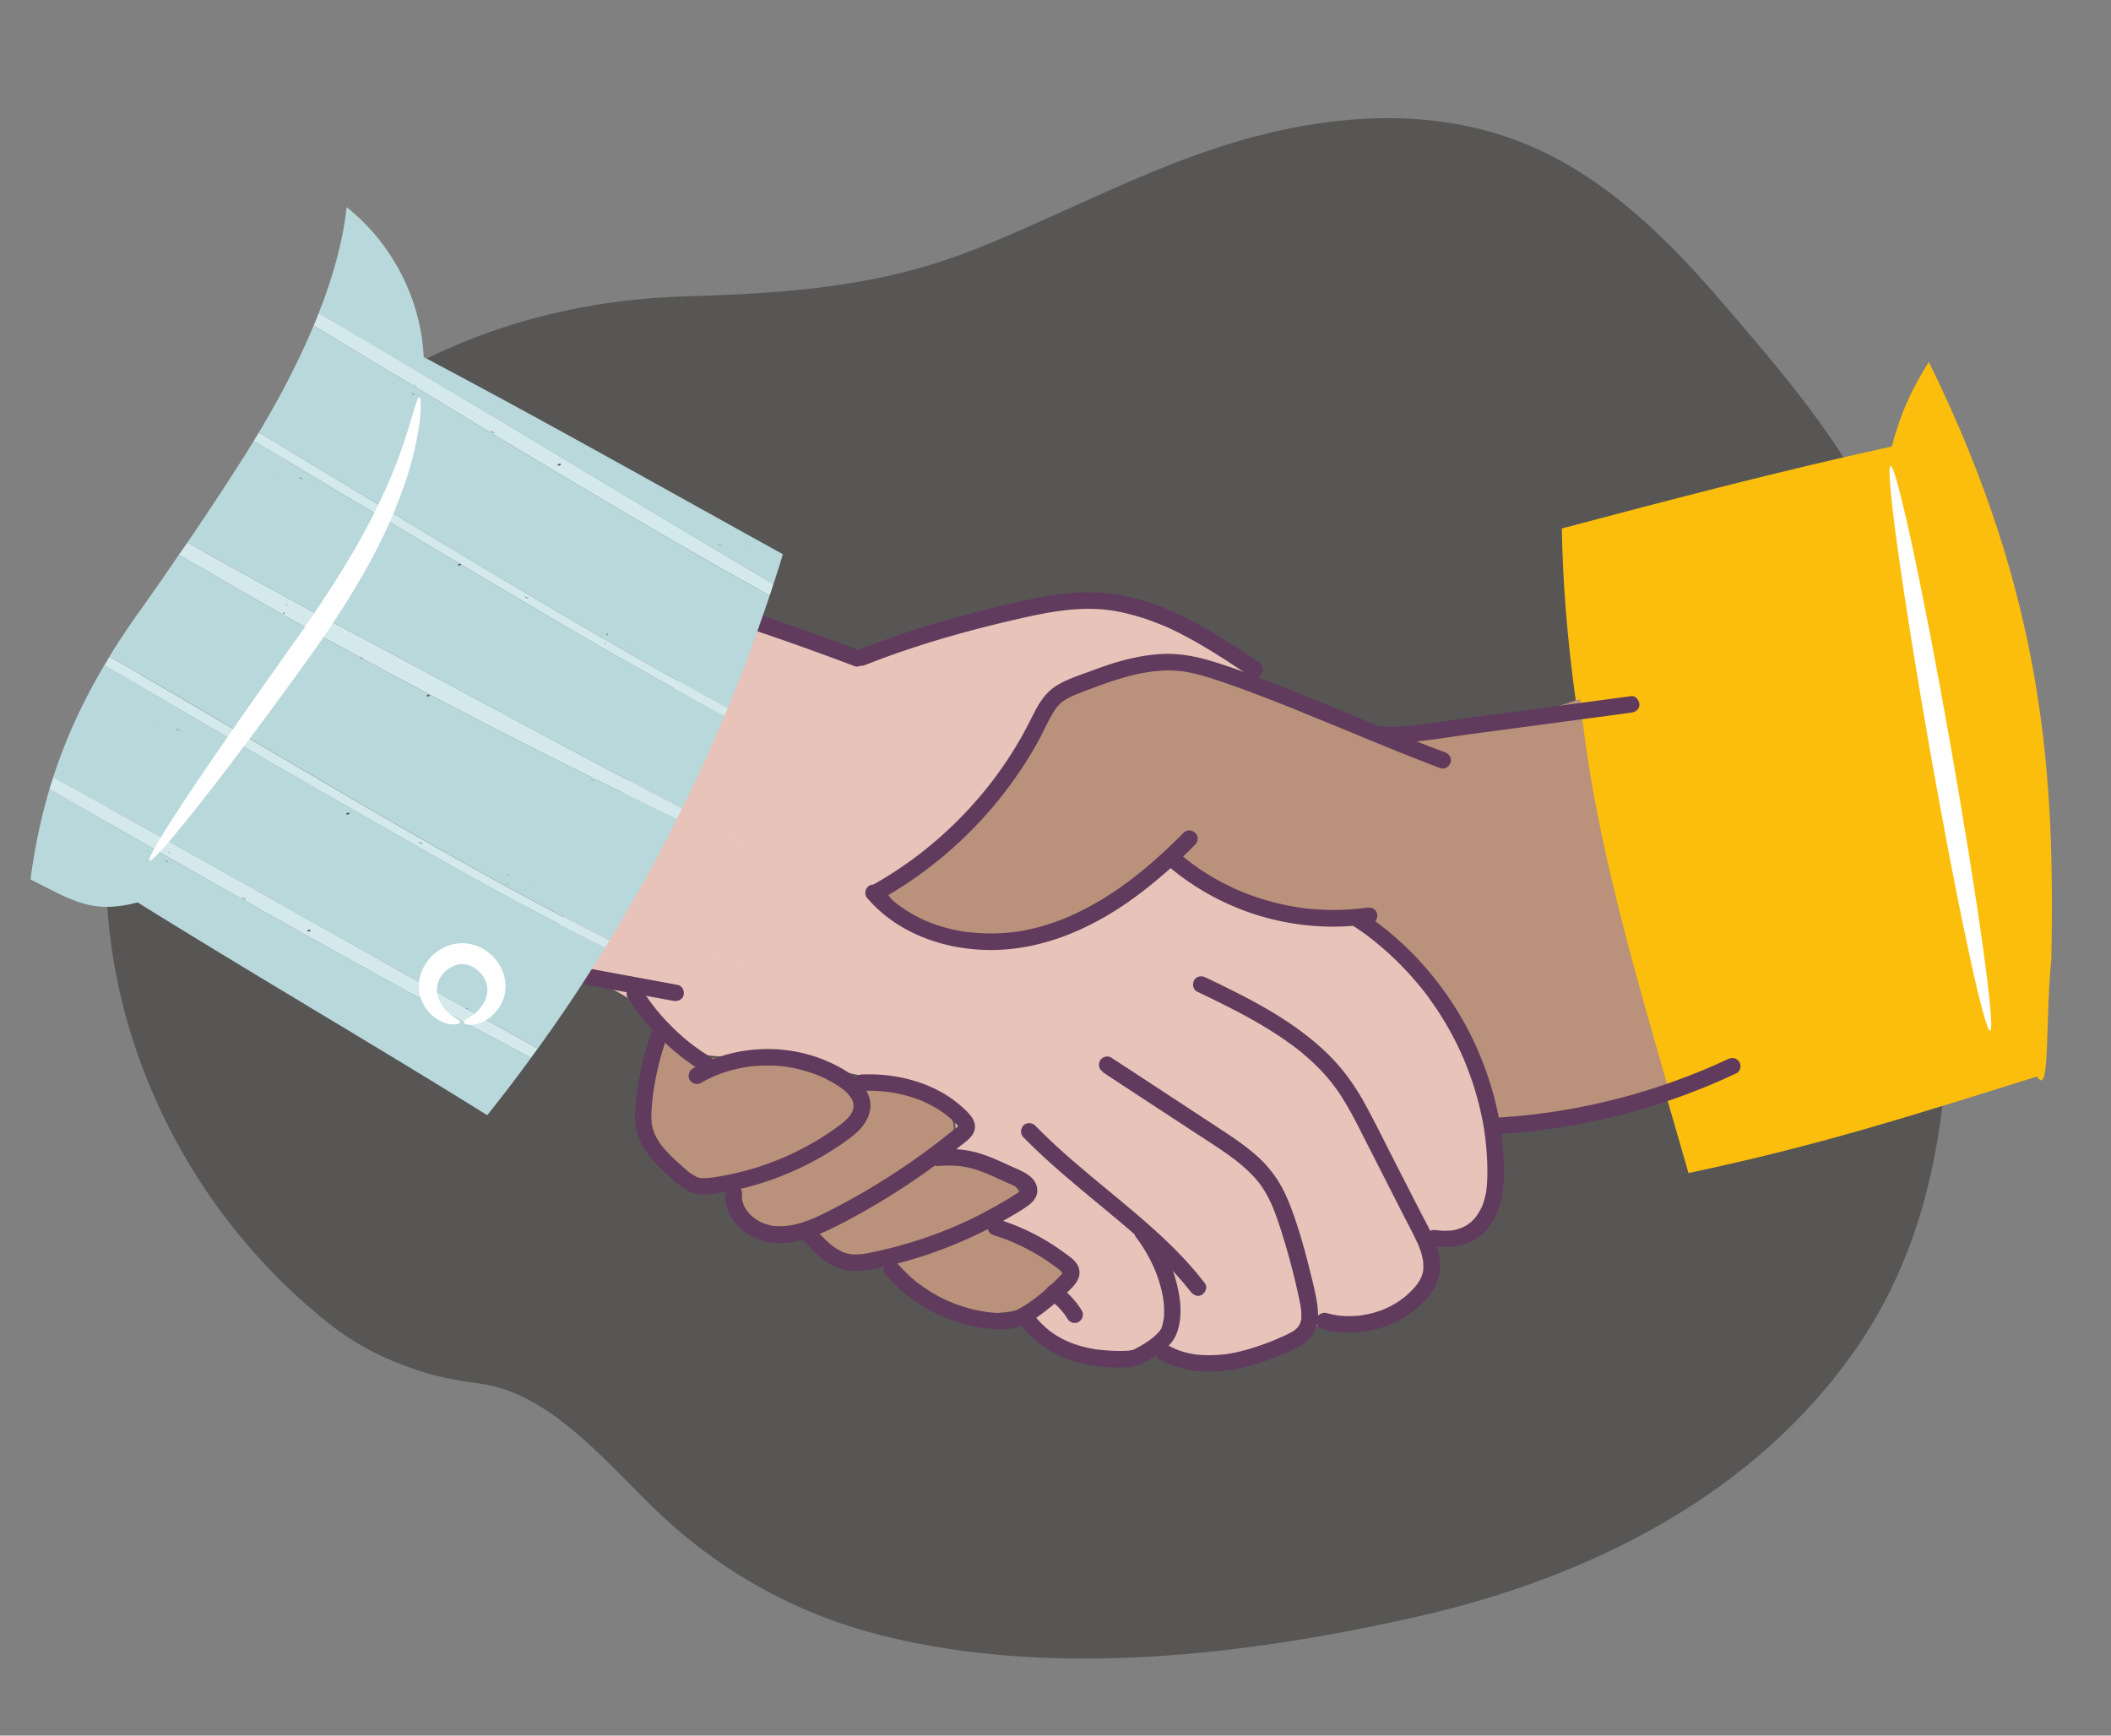 <svg xmlns="http://www.w3.org/2000/svg" viewBox="0 0 200 164.44"><rect x="0" y="0" width="200" height="164.44" fill="#808080" stroke="none"/><defs><style>.cls-4{fill:#ba917a}.cls-5{fill:#d4e9ec}.cls-6{fill:#b8d8dc}.cls-7{fill:#fff}.cls-9{fill:#603b5d}</style></defs><path d="M183.69 76.65c-.78-9.22-1.76-18.47-5.6-27-3.5-7.78-9.28-14.41-14.79-20.84-5.26-6.13-11.14-12.02-18.72-15.15-8.2-3.38-17.26-2.95-25.71-.72-9.18 2.42-17.5 7.07-26.25 10.58-9.27 3.72-18.03 4.26-27.9 4.57-15.53.48-29.96 6.49-40.51 18.09C13 58.5 7.96 74.84 10.81 91.29c2.31 13.39 9.76 25.72 20.37 34.12 2.12 1.68 4.51 3.01 7.05 3.94l.79.29c2.08.76 4.26 1.17 6.45 1.45 7 .91 12.57 8.24 17.48 12.75 5.87 5.4 12.8 9.15 20.54 11.1 16.27 4.1 34.64 1.88 50.79-1.77 16.2-3.66 32-11.5 41.63-25.48 10.31-14.96 9.24-33.8 7.79-51.04z" style="fill:#575655" id="BG_Strong"/><g id="Illustrations"><path d="M193 101.99c-12.07 3.77-20.66 6.54-33.03 9.15-5.8-19.99-11.64-40.26-12-61.07 10.34-2.74 20.82-5.49 31.27-7.77.76-3.01 1.85-5.38 3.5-8.01 11.15 22.65 11.92 39.64 11.61 56.58-.6 5.7-.08 13.25-1.35 11.12z" style="fill:#fcbe0c"/><path d="M50.9 92.26c5.46-11.66 11.05-23.27 16.76-34.81 2.68 1.4 5.38 2.06 8.22 3.09 1.77.64 3.52 1.35 5.23 2.13 4.18-2.91 9.16-4.05 14.2-4.87 3.6-.59 7.29-1 10.9-.43 4.83.76 9.36 3.32 12.49 7.06-4.63-2.21-10.34-2.19-15.14-.38-1.53.58-3.01 1.36-4.16 2.53-1.9 1.92-2.71 4.62-4.03 6.97-2.74 4.89-7.61 8.15-12.3 11.24 1.51 1.89 4.13 2.41 6.52 2.81 3.53.58 7.19 1.16 10.64.22 3.92-1.07 7.03-3.96 9.98-6.76 3.72 2.91 8.51 4.08 13.18 4.8 1.71.26 3.45.49 5.01 1.24.94.46 1.79 1.09 2.59 1.77 6.74 5.69 10.71 14.5 10.51 23.3-.04 1.65-.26 3.42-1.33 4.68s-3.25 1.71-4.37.49c.34 4.91-4.77 9.41-9.62 8.46-.56-.11-1.14-.28-1.69-.11-.44.13-.79.46-1.13.77-3.51 3.04-8.9 3.72-13.06 1.63-4.25 2.32-10.18.8-12.78-3.27 1.05-.58 2.13-1.2 2.86-2.15.72-.96 1-2.36.32-3.35-.4-.58-1.04-.93-1.66-1.26-1.5-.8-3.01-1.59-4.51-2.39 1.31-.66 2.85-1.76 2.51-3.18-.26-1.1-1.51-1.61-2.6-1.95-1.75-.55-3.5-1.09-5.24-1.64 1.42-.41 1.71-2.48.85-3.68-.86-1.2-2.37-1.72-3.79-2.12a81.002 81.002 0 0 0-17.42-2.97c-1.21-.07-2.46-.12-3.55-.64-1.32-.62-2.24-1.84-3.27-2.87-2.97-2.98-6.89-4.56-11.1-4.33z" style="fill:#e7c3b9"/><path class="cls-4" d="M65.61 100.65c2.67-.64 5.44-.88 8.19-.72 2.63.16 5.52.87 6.97 3.06 2.34-.35 4.78-.02 6.94.94 1.05.46 2.09 1.14 2.51 2.21.42 1.06-.11 2.53-1.24 2.72 3.06-.1 6.12 1.58 7.66 4.21-.92.73-1.84 1.46-2.76 2.2 2.71.97 5.08 2.83 6.67 5.23.19.28.37.59.38.93.01.64-.59 1.11-1.15 1.43-5.07 2.85-12.05 1.71-15.95-2.59-.18-.2-.37-.42-.62-.53-.78-.35-1.6.45-2.45.49-1.55.08-2.11-2.11-3.49-2.82-.81-.42-1.78-.26-2.69-.3-2.55-.13-4.88-2.15-5.36-4.65-3.36.57-6.77-1.82-8.01-4.98-.91-2.34-.78-4.96-.02-7.32.34-1.05.58-2.32 1.85-2.07.68.13 2 2.72 2.58 2.58zM149.71 66.22c1.24 12.5 4.92 24.93 8.38 37.01-5.09 1.29-11.16 2.41-16.39 2.88a35.46 35.46 0 0 0-10.74-17.76c-.35-.31-.72-.63-1.15-.82-.62-.28-6.09-1.16-6.77-1.2-5.98-.43-6.68-2.54-11.92-5.44-2.41 3.37-8.61 6.59-12.6 7.75-2.95.86-4.07-.11-7.14-.28-3.07-.18-6.26-1.61-7.69-4.33 5.3-1.87 9.04-6.29 11.99-11.07 2-3.24 3.75-6.9 7.02-8.87 3.99-2.41 9.16-1.59 13.5.13 4.34 1.72 8.39 4.26 12.96 5.21 6.75 1.41 14.02-1.03 20.56-3.21z"/><path class="cls-9" d="M81.86 63.05c4.96-1.97 10.11-3.41 15.32-4.57 2.59-.57 5.09-1 7.77-.69a15.33 15.33 0 0 1 1.66.3c.56.13 1.12.29 1.67.46.58.19 1.14.4 1.7.63.24.1-.13-.06.11.04l.15.06c.15.06.29.13.44.19.27.12.53.25.79.38 2.45 1.21 4.74 2.73 7.01 4.25.34.23.88.08 1.07-.28.21-.39.08-.83-.28-1.07-4.03-2.7-8.29-5.52-13.16-6.37-1.31-.23-2.64-.32-3.98-.24-1.42.08-2.82.3-4.21.58-2.64.53-5.25 1.2-7.84 1.92-2.92.82-5.8 1.77-8.62 2.89-.38.15-.69.53-.55.96.12.37.56.71.96.55z"/><path class="cls-9" d="M83.28 85.31c3.62-2 6.91-4.6 9.71-7.64 1.41-1.53 2.69-3.17 3.84-4.91.57-.86 1.1-1.74 1.59-2.64.5-.92.91-1.91 1.48-2.79.25-.39.57-.73.95-.98.45-.29.89-.47 1.35-.65 1.13-.44 2.27-.88 3.43-1.25 2.22-.71 4.57-1.19 6.87-.77 1.18.22 2.31.6 3.45.98.84.29 1.68.59 2.51.9 1.88.71 3.75 1.45 5.61 2.21 3.73 1.52 7.43 3.1 11.19 4.55.4.16.81.31 1.21.46s.86-.16.96-.55c.12-.44-.15-.82-.55-.96-3.74-1.39-7.41-2.96-11.1-4.47-1.9-.78-3.8-1.55-5.72-2.29s-3.75-1.44-5.68-1.99c-1.2-.34-2.43-.56-3.68-.57-1.26 0-2.52.19-3.74.48s-2.35.68-3.5 1.11c-1.09.4-2.26.77-3.26 1.36-1.02.6-1.67 1.54-2.19 2.57-.47.93-.94 1.85-1.46 2.75a36.576 36.576 0 0 1-3.49 4.98c-2.66 3.18-5.74 5.85-9.24 7.98-.44.27-.88.52-1.33.77-.37.2-.49.71-.28 1.07s.7.49 1.07.28z"/><path class="cls-9" d="M82.22 85.15c2.88 3.34 7.37 4.87 11.7 4.86 4.73-.01 9.21-1.91 13.04-4.6 2.26-1.59 4.34-3.43 6.28-5.39.29-.29.31-.82 0-1.11s-.8-.31-1.11 0c-.83.84-1.68 1.65-2.57 2.44-.44.39-.89.78-1.35 1.15-.22.18-.44.36-.66.53-.06.05-.12.1-.18.14.12-.09-.08.06-.09.07l-.37.28c-.94.7-1.92 1.36-2.94 1.95-.51.29-1.02.57-1.54.83-.25.12-.5.25-.76.36-.14.06-.28.13-.42.19-.05.02-.09.04-.14.06.13-.06-.14.06-.16.07-1.06.43-2.15.79-3.27 1.04-.51.12-1.02.21-1.53.28.19-.03-.04 0-.06 0-.05 0-.09.01-.14.02-.14.02-.27.03-.41.04-.27.03-.54.04-.82.06-1.04.05-2.09 0-3.12-.12.17.02.02 0-.03 0-.06 0-.11-.02-.17-.02-.13-.02-.27-.04-.4-.07a15.723 15.723 0 0 1-2.28-.58c-.26-.09-.52-.18-.78-.29l-.15-.06c-.08-.03-.08-.03 0 0-.04-.02-.08-.04-.12-.05-.12-.05-.24-.11-.36-.17-.52-.25-1.02-.52-1.5-.84-.24-.16-.48-.32-.71-.49-.02-.01-.19-.15-.05-.04-.05-.04-.1-.08-.16-.12l-.36-.3c-.44-.38-.84-.79-1.22-1.23-.27-.31-.84-.3-1.11 0-.3.33-.29.78 0 1.11z"/><path class="cls-9" d="M110.88 82.23a24.153 24.153 0 0 0 14.55 5.55c1.5.06 2.99-.04 4.48-.27.41-.06.67-.59.55-.96-.14-.44-.53-.61-.96-.55l-.22.03c-.25.04.16-.02-.09.01-.15.02-.3.04-.45.05-.32.03-.65.06-.97.08-.62.04-1.25.05-1.88.04s-1.25-.05-1.87-.11c-.15-.01-.3-.03-.45-.05-.07 0-.15-.02-.22-.03-.25-.03.16.02-.09-.01-.32-.05-.64-.1-.96-.16-1.23-.23-2.44-.55-3.62-.97-.28-.1-.56-.21-.84-.32-.07-.03-.14-.06-.21-.08 0 0-.24-.1-.09-.04l-.48-.21c-.57-.26-1.13-.54-1.68-.84a22.03 22.03 0 0 1-2.64-1.71c-.06-.05-.12-.09-.18-.14.11.09-.12-.09-.14-.11-.14-.11-.27-.22-.41-.33-.31-.26-.8-.33-1.11 0-.27.29-.34.83 0 1.11z"/><path class="cls-9" d="M128.03 87.61c.53.34 1.06.7 1.57 1.08l.39.3c-.1-.08.03.02.06.05.07.06.15.12.22.18a28.885 28.885 0 0 1 3.46 3.3c.42.47.83.96 1.22 1.46.02.02.09.12 0 0 .02.03.04.06.06.08.04.06.09.11.13.17.11.14.21.28.31.43a28.917 28.917 0 0 1 2.49 4.09 34 34 0 0 1 .8 1.73c-.06-.13.03.07.04.11.03.07.05.13.08.2.06.15.12.31.18.46.11.3.22.59.33.89.42 1.21.76 2.44 1.02 3.69.07.32.13.64.18.97.03.15.05.3.07.45l.03.21c0 .05.04.3.02.14.08.63.14 1.26.18 1.89.04.68.06 1.37.04 2.05-.01.37-.03.73-.08 1.1 0 0-.02.13 0 .06s0 .06 0 .06c-.02.09-.03.19-.05.28-.04.18-.08.37-.13.55-.15.56-.29.89-.61 1.39-.05.08-.1.15-.15.23-.02.03-.11.14-.03.04s-.04.05-.06.08c-.13.16-.28.31-.43.45-.04.03-.07.06-.11.09 0 0-.07.05-.07.06 0 0 .13-.1.06-.05l-.29.2c-.1.07-.19.11-.29.16-.06.03-.11.05-.17.08-.16.08.09-.03-.04.02-.26.09-.51.17-.78.22l-.18.03c.16-.03-.01 0-.08 0-.16.01-.32.02-.48.02s-.32 0-.47-.02c-.08 0-.15-.01-.23-.02-.05 0-.1-.01-.16-.02.04 0 .13.02-.03 0-.4-.06-.86.1-.96.55-.09.37.11.9.55.96 1.34.2 2.72.14 3.94-.53.84-.47 1.52-1.2 1.98-2.04.75-1.36.93-2.94.93-4.47 0-1.39-.13-2.77-.33-4.14-.4-2.67-1.2-5.26-2.3-7.72s-2.56-4.78-4.29-6.88a28.79 28.79 0 0 0-5.94-5.46c-.27-.19-.55-.37-.82-.55-.35-.22-.88-.08-1.07.28a.79.79 0 0 0 .28 1.07z"/><path class="cls-9" d="M113.39 93.94c2.65 1.27 5.31 2.57 7.76 4.2.31.2.61.41.91.63l.42.3c.07.05.14.1.21.16.02.01.12.09.02.01l.12.09c.57.45 1.13.93 1.66 1.43a18.098 18.098 0 0 1 1.79 1.97c.06.07 0 0-.01-.01l.09.12.18.24c.25.34.48.69.7 1.05.92 1.47 1.67 3.05 2.46 4.59l2.49 4.89c.41.81.82 1.62 1.24 2.42.2.4.41.79.6 1.19.09.18.17.36.26.54.1.21.11.25.2.48.15.39.26.79.33 1.2.02.09 0 .01 0 0 0 .05.01.11.02.16 0 .09.01.19.01.28v.28c0 .05 0 .11-.01.16.01-.09 0 0 0 .04-.04.19-.09.38-.15.56-.01.04-.03.07-.04.1.05-.12 0 0-.01.02-.05.09-.09.18-.14.27-.09.15-.19.3-.29.44-.09.13-.04.05-.02.02-.02.03-.05.06-.07.09-.07.09-.15.17-.23.26-.24.26-.5.5-.77.73-.03.03-.2.16-.09.08-.07.06-.15.11-.23.17-.14.1-.29.2-.44.3-.29.18-.59.35-.9.49-.09.04-.17.08-.26.12 0 0-.12.05-.04.02a4.243 4.243 0 0 1-.57.21c-.34.11-.68.21-1.03.28l-.49.09c-.05 0-.09.01-.14.02.01 0 .13-.01.03 0l-.28.03c-.35.03-.71.04-1.06.04-.17 0-.33-.01-.5-.03-.08 0-.16-.01-.25-.02-.05 0-.09-.01-.14-.02.08 0 .07.01 0 0-.35-.05-.7-.13-1.04-.22-.39-.11-.87.13-.96.55-.09.41.12.85.55.96 3 .83 6.31.13 8.75-1.79 1.31-1.03 2.4-2.46 2.4-4.19 0-1.85-1.05-3.54-1.87-5.14-.86-1.68-1.72-3.37-2.58-5.05-.84-1.65-1.66-3.31-2.54-4.94-.8-1.48-1.72-2.87-2.85-4.12-1.03-1.15-2.21-2.15-3.45-3.07-2.46-1.81-5.2-3.21-7.94-4.54-.33-.16-.67-.32-1-.48-.37-.18-.86-.11-1.07.28-.18.35-.11.88.28 1.07z"/><path class="cls-9" d="M104.51 101.61c2.88 1.89 5.77 3.78 8.65 5.67 1.3.85 2.63 1.68 3.87 2.62.03.02.06.05.09.07.1.08-.08-.06.02.02.06.05.12.1.18.14.15.12.3.24.44.37.27.23.53.48.78.73s.49.52.71.8c.1.12.04.05.02.02.02.03.05.06.07.09l.16.22c.11.16.21.32.31.48.2.34.39.69.56 1.05.18.38.25.56.4.95.28.74.53 1.5.76 2.25.5 1.61.94 3.25 1.32 4.9l.27 1.23.09.47c.01.09.03.17.04.26 0-.01-.01-.12 0-.02 0 .06.01.12.02.19.02.17.02.34.02.52v.22c0 .05 0 .1-.01.14 0-.08.01-.07 0 0-.02.08-.03.16-.06.24-.01.04-.09.25-.03.11-.03.07-.06.13-.1.19-.02.03-.17.24-.08.14-.1.13-.23.25-.36.35.1-.08-.04.03-.07.05-.08.05-.16.1-.25.15-.3.17-.61.31-.93.45-.16.07-.33.14-.49.22 0 0-.12.05-.05.02.08-.03-.07.03-.08.03-.1.04-.19.08-.29.12-.34.13-.68.26-1.02.38-.69.24-1.38.45-2.09.62-.35.08-.7.15-1.06.21-.09.01-.18.03-.26.04 0 0-.13.02-.05 0 .09-.01-.06 0-.08 0-.18.02-.35.04-.53.05-.71.05-1.41.04-2.12-.04.13.01-.04 0-.08-.01-.08-.01-.17-.03-.25-.04-.18-.03-.36-.07-.54-.12-.33-.08-.66-.19-.98-.32 0 0-.12-.05-.04-.02.08.03-.06-.03-.08-.03-.08-.04-.16-.07-.24-.11a6.74 6.74 0 0 1-.46-.25c-.36-.2-.87-.09-1.07.28s-.1.85.28 1.07c2.74 1.57 6.02 1.38 8.96.52.72-.21 1.43-.46 2.13-.74s1.47-.58 2.15-.96c.75-.42 1.34-1.01 1.63-1.83.27-.76.2-1.59.08-2.37-.13-.83-.33-1.65-.53-2.46s-.42-1.68-.65-2.52c-.47-1.67-.97-3.34-1.66-4.93-.63-1.47-1.54-2.77-2.73-3.86-1.15-1.05-2.45-1.91-3.75-2.76-3.01-1.98-6.02-3.95-9.04-5.93l-1.12-.73c-.34-.23-.88-.08-1.07.28-.21.39-.09.83.28 1.07z"/><path class="cls-9" d="M96.95 107.74c2.02 2.07 4.23 3.92 6.45 5.77 2.19 1.82 4.4 3.61 6.44 5.6.55.54 1.09 1.09 1.6 1.66.24.27.48.54.72.82.12.15.25.3.37.45.05.07.1.13.16.2.01.02.1.13.05.06s.07.09.07.09c.25.32.69.53 1.07.28.32-.21.55-.72.28-1.07-1.7-2.23-3.72-4.17-5.83-6-2.19-1.9-4.47-3.71-6.67-5.61a56.89 56.89 0 0 1-3.59-3.35c-.29-.29-.82-.31-1.11 0s-.31.79 0 1.11z"/><path class="cls-9" d="M96.42 125.13a9.844 9.844 0 0 0 4.36 3.5c1.68.7 3.54.94 5.35.95.59 0 1.21-.03 1.77-.25.36-.14.71-.32 1.04-.52.72-.42 1.47-.93 2.01-1.57s.77-1.49.86-2.35c.09-.88 0-1.77-.18-2.63-.41-2.1-1.37-4.15-2.66-5.84-.25-.32-.69-.53-1.07-.28-.32.21-.55.72-.28 1.07.55.72 1.02 1.48 1.42 2.29.1.19.19.39.28.59.02.04.04.09.06.13-.06-.13 0-.01 0 .01.05.12.1.24.15.37.16.41.29.82.41 1.24s.21.84.27 1.26c0 .04.01.09.02.13-.03-.17 0-.05 0-.01l.03.32c.02.2.03.4.03.6 0 .18 0 .36-.01.55 0 .09-.02.18-.02.26-.01.15 0-.01 0-.04 0 .06-.02.11-.03.17-.03.16-.07.33-.11.49-.02.09-.05.17-.08.26-.01.03-.02.07-.04.1-.06.17.09-.15 0-.03-.04.05-.07.12-.1.17-.08.13.02-.03.02-.02 0 0-.07.09-.07.08-.12.14-.26.27-.39.4-.06.05-.12.11-.18.16-.03.03-.28.22-.13.11-.16.12-.32.24-.49.35-.3.2-.61.39-.93.55-.07.03-.13.07-.2.1-.03.02-.07.03-.1.05-.1.05.07-.03.07-.03-.01.04-.32.11-.36.11-.07.02-.14.03-.2.04-.15.03.05 0-.12.01-.9.05-1.79 0-2.68-.1-.22-.02.11.02-.03 0-.06 0-.11-.02-.17-.02-.09-.01-.18-.03-.27-.04-.22-.04-.44-.08-.66-.13a10.657 10.657 0 0 1-1.8-.57c.15.06.02 0-.02-.01-.06-.03-.12-.05-.18-.08-.1-.05-.19-.09-.29-.14-.4-.21-.79-.44-1.15-.7-.04-.03-.09-.06-.13-.1-.13-.1.09.08-.05-.04-.08-.07-.17-.14-.25-.21-.17-.15-.34-.31-.5-.47s-.32-.34-.47-.52c-.03-.04-.06-.07-.09-.11s-.13-.17-.05-.06l-.25-.34c-.23-.34-.7-.52-1.07-.28-.33.22-.53.71-.28 1.07z"/><path class="cls-9" d="M83.88 120.77c2.5 2.91 6.13 4.75 9.93 5.14 1.11.11 2.21.06 3.23-.41s1.87-1.16 2.7-1.84c.41-.33.81-.68 1.19-1.04s.8-.74 1.08-1.18c.37-.58.35-1.27-.07-1.81-.32-.41-.81-.72-1.22-1.02-1.86-1.37-3.96-2.4-6.17-3.09-.39-.12-.87.14-.96.55-.1.43.13.83.55.96.45.14.89.29 1.32.46.11.04.22.09.33.13l.15.06c-.03-.01-.11-.05.03.02.22.1.44.19.66.3.84.4 1.66.86 2.44 1.37.39.26.77.53 1.14.81.11.08-.07-.06.03.02.04.03.08.07.13.1.09.07.17.14.25.21l.1.1c-.02-.02-.07-.12 0 0 .08.14 0 .02 0 0 0-.05.03-.21-.01-.07-.01.05-.06.1 0 .01-.03.04-.05.09-.08.13-.09.13-.04.05-.02.02-.03.04-.07.08-.1.11-.17.18-.34.35-.52.53-.36.35-.73.68-1.11 1.01-.69.58-1.42 1.15-2.27 1.62-.1.05-.19.1-.29.15-.01 0-.14.06-.04.02l-.15.06c-.23.08-.48.14-.72.18.11-.02-.02 0-.04 0-.06 0-.11 0-.17.01-.12 0-.25.01-.37.01a9.401 9.401 0 0 1-1.38-.1c.03 0 .15.02 0 0a.59.59 0 0 1-.14-.02l-.36-.06c-.42-.08-.84-.17-1.25-.29s-.82-.25-1.22-.4c-.09-.03-.18-.07-.27-.11-.05-.02-.09-.04-.14-.06.12.05 0 0-.02 0l-.6-.27c-.87-.42-1.69-.93-2.46-1.51-.1-.08.08.07-.02-.01-.05-.04-.1-.08-.14-.11-.09-.08-.19-.15-.28-.23-.19-.16-.37-.32-.54-.49-.35-.34-.69-.69-1.01-1.06-.27-.31-.84-.3-1.11 0-.3.33-.29.78 0 1.11z"/><path class="cls-9" d="M88.82 110.48c.54-.05 1.09-.06 1.63-.03.12 0 .23.01.35.03.05 0 .09 0 .14.01.03 0 .25.03.06 0a8.974 8.974 0 0 1 1.92.49c.2.07.41.15.61.23.04.02.08.03.12.05.21.09-.15-.06.06.03.12.05.23.1.35.15.47.21.94.43 1.41.64.24.11.48.2.71.32.1.05.19.11.29.17 0 0 .17.13.08.06-.07-.06.1.1.11.11.04.03.07.11 0-.02.02.04.09.2.03.02 0 .02.04.1.03.11v-.09c-.02.07-.01.08 0 .01 0-.13-.07.13.02-.04 0 0-.12.16-.05.08.08-.09-.08.07-.08.07-.12.12.07-.04-.06.05-.47.31-.94.61-1.43.89a40.1 40.1 0 0 1-2.96 1.6c-.5.25-1.01.48-1.53.71-.13.06-.25.11-.38.16-.02.01-.18.08-.08.03-.06.03-.13.05-.19.08-.27.11-.53.22-.8.32-2.09.81-4.25 1.45-6.45 1.91-.34.07-.68.14-1.02.19.1-.01-.04 0-.05 0l-.35.03h-.43c-.22 0-.2 0-.38-.04-.14-.03-.28-.06-.42-.11-.05-.01-.09-.03-.13-.04-.04-.02-.09-.03-.13-.05.08.03.08.03 0 0-.12-.06-.23-.11-.35-.18s-.23-.13-.33-.2l-.18-.12c-.02-.02-.19-.14-.07-.05-.22-.17-.43-.36-.63-.55-.42-.4-.8-.83-1.18-1.26-.27-.31-.83-.3-1.11 0-.3.33-.29.78 0 1.11.73.84 1.49 1.67 2.44 2.27.48.31 1.02.56 1.58.68.7.16 1.4.13 2.1.03 1.21-.17 2.41-.48 3.58-.8s2.34-.7 3.48-1.13c2.29-.86 4.52-1.91 6.63-3.16.51-.3 1.02-.6 1.51-.94.55-.38 1.04-.9.98-1.62-.1-1.31-1.57-1.77-2.57-2.23s-2.09-.97-3.2-1.27c-1.2-.32-2.44-.39-3.67-.28-.41.03-.8.34-.78.78.02.39.35.82.78.78zM61.64 98.01a28.28 28.28 0 0 0-1.35 5.96c-.12 1.03-.22 2.07 0 3.1.18.84.6 1.62 1.11 2.3s1.13 1.32 1.78 1.9 1.37 1.29 2.22 1.65c1.01.43 2.08.23 3.13.05.89-.15 1.77-.35 2.64-.59 1.8-.49 3.56-1.18 5.23-2.01.82-.41 1.62-.86 2.39-1.35s1.57-1.02 2.27-1.63c.71-.62 1.27-1.4 1.39-2.35s-.34-1.82-.96-2.49-1.35-1.11-2.11-1.52-1.6-.75-2.44-1.01c-3.34-1.03-7.03-.78-10.21.66-.38.17-.74.36-1.1.57s-.51.72-.28 1.07.69.5 1.07.28c.34-.2.68-.38 1.04-.54l.27-.12c.14-.06.04-.02.01 0 .05-.02.09-.04.14-.06.19-.08.39-.15.58-.22.75-.26 1.52-.45 2.3-.57.05 0 .1-.01.14-.02.03 0 .15-.02 0 0l.25-.03c.21-.02.41-.04.62-.05.39-.03.78-.03 1.17-.03s.8.03 1.2.07c.08 0 .17.02.25.03.16.02.04 0 0 0 .05 0 .1.01.14.02.2.03.41.07.61.11.78.15 1.54.37 2.28.66.09.04.18.07.27.11-.12-.05.08.04.11.05.19.08.38.17.56.27a11.048 11.048 0 0 1 1.48.9c-.12-.09.1.08.12.1.08.07.16.14.24.22.06.06.12.12.17.18.02.03.19.24.1.11.12.16.21.32.3.49.05.1-.03-.11 0 0 .01.04.03.08.04.13.02.07.03.15.05.23-.04-.14 0-.06 0 0v.28c0 .21.04-.13-.01.07-.02.08-.04.16-.06.23 0 .02-.06.15-.02.07l-.03.06c-.04.08-.09.16-.14.24l-.06.09c-.13.18.1-.1-.05.07-.25.29-.54.55-.84.79.11-.09-.1.08-.13.09-.09.06-.17.13-.26.19l-.52.37c-.71.49-1.45.94-2.2 1.35s-1.53.8-2.32 1.14l-.15.06c-.01 0-.14.06-.03.01-.09.04-.17.07-.26.11-.21.08-.42.17-.63.25-.4.15-.8.29-1.2.42-.82.27-1.65.49-2.5.68-.43.1-.86.18-1.29.25-.2.03-.39.07-.59.1-.05 0-.11.02-.16.02-.13.02.09-.01-.05 0-.13.02-.26.03-.4.04-.12 0-.23.01-.35 0h-.17c-.01 0-.15-.02-.05 0a2.68 2.68 0 0 1-.27-.07c-.05-.02-.09-.03-.14-.05-.08-.03.07.04-.05-.03-.18-.1-.35-.2-.52-.31l-.12-.09c.03.02.1.08-.02-.02-.08-.06-.16-.13-.24-.2-.6-.52-1.2-1.05-1.75-1.63-.13-.14-.26-.29-.39-.43-.05-.06-.11-.13-.16-.2-.1-.12-.03-.04-.01-.01-.04-.06-.09-.11-.13-.17-.22-.31-.41-.63-.57-.98-.01-.02-.06-.14 0 0a.694.694 0 0 1-.05-.13l-.09-.27c-.06-.18-.1-.37-.13-.55-.03-.16-.01-.09 0-.05 0-.06-.01-.12-.02-.18 0-.12-.01-.23-.02-.35 0-.24 0-.47.02-.71.06-.98.16-1.76.33-2.69s.38-1.85.65-2.75c.13-.45.27-.89.43-1.33.13-.39-.15-.87-.55-.96-.44-.1-.82.13-.96.55z"/><path class="cls-9" d="M68.73 113.12c-.1 1.25.51 2.46 1.43 3.27 1 .88 2.26 1.37 3.59 1.4 1.54.03 3.01-.47 4.39-1.09 1.3-.59 2.57-1.28 3.81-1.98a66.614 66.614 0 0 0 9.01-6.13c.59-.47 1.39-.97 1.41-1.81.02-.76-.62-1.34-1.13-1.82-.47-.43-.99-.83-1.53-1.17-2.11-1.33-4.66-1.96-7.14-2-.3 0-.6 0-.9.01-.41.02-.8.35-.78.78.02.41.34.8.78.78.56-.03 1.12-.02 1.68.02.28.02.56.05.84.08-.18-.02.05 0 .07.01l.21.03c.14.02.28.05.42.08.56.11 1.11.25 1.65.43.27.09.53.19.8.29.22.09-.14-.06.07.03.04.02.09.04.13.06a10.84 10.84 0 0 1 1.87 1.07c.06.04.11.08.17.12.18.13-.12-.1.06.05l.32.26c.21.18.41.37.6.57.05.05.09.1.14.15 0 0 .15.2.07.07l.04.06c.04.08.05.09.01 0v-.07.03-.04c.04-.08.03-.08-.01 0l.04-.05-.1.1c-.13.13-.28.24-.42.35-.24.2-.48.39-.72.58-.13.1-.26.21-.4.31-.17.14-.24.18-.37.29a66.793 66.793 0 0 1-6.68 4.51c-1.13.67-2.29 1.3-3.46 1.9s-2.3 1.15-3.66 1.42c-.08.02-.16.03-.25.04-.05 0-.11.02-.16.03h-.04c-.19.02-.39.03-.58.04-.17 0-.33 0-.5-.01-.08 0-.17-.01-.25-.02a.585.585 0 0 1-.12-.02c-.3-.06-.58-.15-.86-.25-.12-.05.16.08-.03-.01l-.24-.12c-.14-.07-.27-.15-.4-.24-.06-.04-.11-.08-.16-.11-.07-.05-.07-.05 0 0a.7.7 0 0 0-.1-.08c-.1-.08-.2-.17-.29-.27-.05-.05-.09-.09-.13-.14-.02-.03-.2-.24-.08-.09a4.79 4.79 0 0 1-.25-.37c-.06-.11-.12-.22-.17-.34.08.18 0-.02-.01-.05-.03-.08-.05-.16-.07-.24-.02-.06-.03-.12-.04-.18-.01-.09-.01-.08 0 .02 0-.04 0-.08-.01-.13-.01-.15 0-.3 0-.45.03-.41-.38-.8-.78-.78-.45.02-.75.34-.78.78zM99.45 123.15c.12.08.23.16.34.25l-.16-.12c.45.35.85.75 1.2 1.21l-.12-.16c.16.2.3.41.43.63.21.35.71.51 1.07.28s.51-.7.28-1.07a7.569 7.569 0 0 0-2.25-2.36c-.16-.11-.42-.13-.6-.08s-.38.19-.47.36c-.21.4-.08.82.28 1.07zM59.48 94.54a22.18 22.18 0 0 0 6.96 6.91c.35.22.88.09 1.07-.28s.09-.84-.28-1.07c-1.35-.84-2.41-1.67-3.56-2.81-1.15-1.14-2-2.2-2.84-3.53-.22-.35-.71-.52-1.07-.28s-.52.7-.28 1.07zM131 70.39c1.16.09 2.33-.04 3.48-.17 1.32-.15 2.63-.34 3.95-.54.26-.04.51-.07.77-.11.2-.03-.11.01.02 0 .11-.01.21-.03.32-.04.24-.03.49-.07.73-.1l2.7-.36c1.81-.24 3.63-.48 5.44-.73 2.04-.27 4.09-.54 6.13-.82.4-.05.8-.32.78-.78-.02-.38-.35-.84-.78-.78-3.63.48-7.26.97-10.88 1.45-1.71.23-3.43.45-5.14.69l-1.69.24c-.32.05-.65.09-.97.14-.04 0-.09.01-.13.02 0 0 .13-.02.04 0l-.23.03c-.18.02-.36.05-.54.07-1.31.16-2.66.33-3.99.23-.41-.03-.8.38-.78.78.02.45.34.75.78.78zM142.03 107.44c3.04-.18 6.06-.59 9.04-1.22 2.94-.62 5.83-1.46 8.64-2.51 1.63-.61 3.23-1.28 4.8-2.02.37-.17.5-.74.28-1.07-.25-.38-.67-.47-1.07-.28-.67.31-1.34.62-2.01.9-.04.02-.08.03-.12.05-.13.05.08-.03-.05.02-.08.03-.16.07-.24.1l-.51.21a62.283 62.283 0 0 1-5.25 1.84c-2.83.85-5.73 1.49-8.66 1.92-.45.06-.65.09-1.1.15-.41.05-.82.1-1.22.14-.85.09-1.69.15-2.54.21-.41.02-.8.34-.78.78.02.4.35.81.78.78zM66.49 58.09c3.81 1.2 7.59 2.49 11.34 3.86 1.05.38 2.1.78 3.15 1.17.38.15.88-.16.96-.55.1-.45-.14-.81-.55-.96-3.73-1.42-7.49-2.75-11.29-4-1.06-.35-2.13-.69-3.19-1.03-.39-.12-.87.15-.96.55-.1.43.13.83.55.96z"/><path class="cls-9" d="M49.33 92.16c3.76.69 7.51 1.39 11.27 2.08 1.07.2 2.14.4 3.21.59.4.07.86-.11.96-.55.09-.38-.12-.88-.55-.96-3.76-.69-7.51-1.39-11.27-2.08-1.07-.2-2.14-.4-3.21-.59-.4-.07-.86.11-.96.55-.09.38.12.88.55.96z"/><path d="m70.19 80.07.11.03c.11.02-.05-.08-.14-.1-.09-.01-.12.03.03.06z" style="fill:none"/><path class="cls-5" d="M73.19 92.76c-.21-.13-.27-.17-.03 0h.03zM50.26 83.71c-.25-.09-.24-.08.02.02l-.02-.02zM49.9 84.46c-.49-.2-.53-.21 0 0zM48.18 83.83c-.37-.28-.33-.14 0 0zM57.75 87.18c-.15-.04-.17-.04-.05 0h.05zM64.74 89.6l-.02-.03c-.27-.03-.2-.02.02.03zM64.14 89.4c.35.14.33.13 0 0zM69.97 91.27c0-.12-.03-.12-.09 0h.09zM67.94 90.96c-.07-.03-.2-.07-.28-.1 0 .08.3.17.28.1zM67.64 90.85h.02v-.01h-.01zM66.74 89.74c.16.04-.17-.06-.33-.1.06.02.19.06.26.08l.07.02zM48.13 82.82l-.1.03c.17.16.2.15.1-.03zM68.93 78.78c.22.18.45.15 0 0zM69.65 79.07h.03c.29.12.01.01-.03 0zM68.86 78.76s.05.02.07.02H68.86zM70.56 80.06l-.09-.02c-.12-.07.17 0 .09.02zm-.39-.06c.09.01.25.12.14.1l-.11-.03c-.14-.04-.12-.08-.03-.06zM58.56 73.99h-.06c.07.04.09.04.06 0zM56.25 73.95l-.22-.07c-.3-.05.45.19.22.07zM72.81 67.71l-.02-.03c-.25-.05-.19-.03.02.03zM74.7 67.93c.15.05-.15-.06-.31-.11.06.02.18.07.24.09l.07.02z"/><path class="cls-6" d="M34.2 62.32c-5.87-3.19-11.68-6.48-17.24-9.78a290.79 290.79 0 0 1-3.77 5.42 70.767 70.767 0 0 0-2.82 4.24c15.39 8.82 31.16 18.76 47.37 26.9 2.29-3.75 4.43-7.59 6.4-11.52-9.26-4.41-19.54-9.61-29.7-15.13.02.04-.06 0-.25-.13zm23.55 24.86h-.05c-.12-.04-.1-.04.05 0zm-1.72-13.3.22.07c.22.12-.52-.13-.22-.07zm-5.77 9.83.02.02c-.26-.1-.26-.11-.02-.02zm-.31.77s-.06-.02-.04-.01c-.02-.01-.01 0 .04.01zm-.05-.02c-.53-.21-.49-.2 0 0zm-1.77-1.64c.1.18.07.19-.1.03l.1-.03zm.05 1.01c-.33-.14-.37-.28 0 0zm-.58-1.08c.11.07.09.06-.07-.02l.07.02zm-6.92-16.94s-.04-.03-.02-.02c-.02-.01 0 0 .02.02.1.04 0 .2-.18.18l-.1-.05c-.03-.08.24-.15.27-.13zM29.72 30.84c-1.48 3.55-3.32 7-5.2 10.14.41.25.82.49 1.24.75 13.93 8.34 28.46 17.41 43.18 25.37 1.46-3.51 2.78-7.08 3.98-10.68-.66-.36-1.3-.71-1.91-1.05-13.58-7.62-27.53-16.22-41.3-24.53zm7.49 5.47v-.02c.22.12.22.13 0 .02zm1.91 1.09c-.07-.19-.04-.19.1-.02l-.1.02zm.49.11c-.09-.08-.07-.07.06.02l-.06-.02zm17.36 22.41.06.02c.1.08.08.07-.06-.02zm.46.14.1-.02c.08.18.05.19-.1.02zm2.05 1.01.02.02c-.24-.11-.24-.12-.02-.02zM43.69 53.49c-.05.06-.22.11-.25.1.03.02.04.03.03.02.02.01 0 0-.03-.02-.09-.03-.03-.16.12-.18-6.68-3.95-13.15-7.8-19.51-11.65-.37.6-.73 1.19-1.1 1.77-1.69 2.65-3.43 5.28-5.2 7.88 6.54 3.66 12.78 7.07 16.55 9.02 10.59 5.68 20.48 11.06 30.32 16.19 1.43-2.89 2.76-5.82 4.01-8.79-6.45-3.5-12.88-7.19-17.58-9.98-2.49-1.47-4.94-2.92-7.36-4.35zm-17.58-8.51s0-.04.07.01h-.07zm2.46.4-.21-.1c-.2-.14.49.18.21.1zM2.88 83.32c3.96 1.98 5.82 3.32 10.16 2.18 11 6.85 22.12 13.31 33.12 20.16 1.43-1.78 2.81-3.6 4.16-5.44C36.3 92.86 19.48 83.26 4.69 74.76c-.8 2.7-1.4 5.52-1.8 8.56zm13.44-1.52-.06-.02c-.09-.08-.07-.07.06.02zm-.44-.15-.1.02c-.07-.18-.04-.19.1-.02zm-1.95-1.04v-.02c.21.12.22.13 0 .02zM9.89 63.02c-2.05 3.46-3.65 6.92-4.85 10.62 12.31 6.78 26.3 14.74 39 21.86h.06l.21.07c.13.07-.08 0-.2-.04 2.33 1.31 4.62 2.58 6.84 3.82 2.25-3.11 4.38-6.3 6.39-9.57-6.27-3.16-12.37-6.46-16.86-9.07-10.85-6.15-20.77-11.92-30.59-17.7zm4.5 5.73s0-.04.07.02l-.07-.02zm2.56.45-.22-.1c-.21-.15.51.19.22.1zm15.91 7.99s.05.03.03.02c.02.01 0 0-.03-.02-.11-.03-.04-.2.16-.19l.11.04c.04.07-.23.16-.27.15zm13.66 18.44s0 .04-.06 0h.06zM74.17 52.51C62.9 46.28 51.53 39.85 40.14 33.83c-.25-5.48-2.99-10.8-7.3-14.2-.35 3.27-1.33 6.69-2.65 10.05 13.83 8.05 29.25 17.53 43.09 25.66.3-.94.61-1.88.89-2.83zm-6.03-.9.22.08c.21.13-.5-.14-.22-.08zm2.48.2s0 .04-.06 0h.06z"/><path class="cls-5" d="M44.04 95.49c-12.7-7.12-26.7-15.09-39-21.86-.12.38-.24.75-.36 1.13 14.79 8.5 31.61 18.1 45.63 25.46.21-.29.43-.58.64-.87-2.22-1.24-4.51-2.51-6.84-3.82-.05-.02-.07-.03-.07-.04zM14.37 79.91c.46.25.42.24 0 0zm1.5.76c.29.16.3.3 0 0zm7.06 4.38v-.02c.48.2.47.35 0 .02zm6.28 3.21-.1-.04c-.03-.07.23-.16.26-.14.1.03.01.2-.17.18zM9.89 63.02c9.81 5.78 19.74 11.55 30.59 17.7 4.49 2.61 10.59 5.91 16.86 9.07.14-.22.27-.45.41-.67-16.22-8.15-31.99-18.08-47.37-26.9-.17.27-.33.54-.49.81zm30.17 16.94v.02c-.54-.17-.54-.32 0-.02zM17.75 51.41c-.26.38-.53.75-.79 1.13 5.55 3.3 11.37 6.59 17.24 9.78-.04-.03-.05-.03-.1-.07v-.02c.22.11.32.19.34.22a637.488 637.488 0 0 0 29.7 15.13l.48-.96C54.78 71.48 44.88 66.1 34.3 60.43c-3.77-1.95-10.01-5.36-16.55-9.02zm.89.67.04.02c.11.05.09.05-.04-.02zm6.37 4.83v-.02c.21.15.21.15 0 .02zm.5-.66c.46.3.42.29 0 0zm1.36 1.91c-.06-.19-.03-.2.11 0h-.11zm.16-.99c.29.19.29.33 0 0zm.34 1.15c-.09-.09-.07-.08.06.03l-.06-.03zm31.19 15.67s0 .04-.06 0h.06zM24.52 40.98c-.16.26-.32.52-.47.78 6.36 3.85 12.83 7.7 19.51 11.65h.05l.1.05s0 .03-.02.04c2.43 1.44 4.87 2.88 7.36 4.35 4.7 2.8 11.13 6.48 17.58 9.98.1-.24.21-.48.31-.73-14.71-7.96-29.24-17.03-43.18-25.37-.42-.26-.83-.5-1.24-.75zm34.54 20.8c-.48-.24-.45-.23 0 0zm-1.58-.73c-.3-.15-.32-.29 0 0zm-7.39-4.34v.02c-.5-.21-.49-.35 0-.02zM30.19 29.67c-.15.39-.31.78-.47 1.17 13.76 8.31 27.71 16.91 41.3 24.53.61.34 1.25.7 1.91 1.05.12-.36.23-.72.35-1.09-13.84-8.13-29.25-17.61-43.09-25.66zm7.46 5.94c.47.25.44.25 0 0zm1.55.79c.29.16.31.3 0 0zm7.26 4.44v-.02c.5.21.48.35 0 .02zm6.46 3.27-.1-.04c-.03-.07.23-.16.27-.14.1.03.02.2-.17.18z"/><path class="cls-7" d="M39.74 37.63c-.32-.05-.78 2.8-2.49 7.03-.86 2.12-2.03 4.57-3.54 7.2-1.51 2.62-3.34 5.42-5.35 8.31-8.22 11.49-14.66 21.04-14.19 21.37.44.31 7.57-8.68 15.83-20.23 2.03-2.92 3.86-5.81 5.32-8.56 1.46-2.75 2.54-5.36 3.26-7.61 1.43-4.53 1.39-7.5 1.16-7.51zM188.55 97.66c.54-.1-1.13-12.15-3.73-26.93s-5.16-26.68-5.7-26.58c-.54.1 1.13 12.15 3.73 26.93s5.16 26.68 5.7 26.58zM43.94 96.86c0 .13.3.28.89.22.57-.05 1.42-.38 2.14-1.2.35-.41.67-.94.83-1.6.16-.66.13-1.44-.14-2.16-.53-1.41-1.93-2.71-3.84-2.76-1.91.02-3.33 1.3-3.88 2.71-.29.71-.32 1.49-.17 2.15.15.66.46 1.2.81 1.61.71.83 1.55 1.16 2.12 1.22.58.06.88-.09.89-.21.04-.29-1.13-.51-1.86-1.83-.35-.64-.49-1.47-.1-2.23.36-.76 1.27-1.44 2.17-1.43.89 0 1.79.69 2.15 1.46.38.76.24 1.58-.12 2.22-.75 1.31-1.92 1.52-1.88 1.81z"/></g></svg>